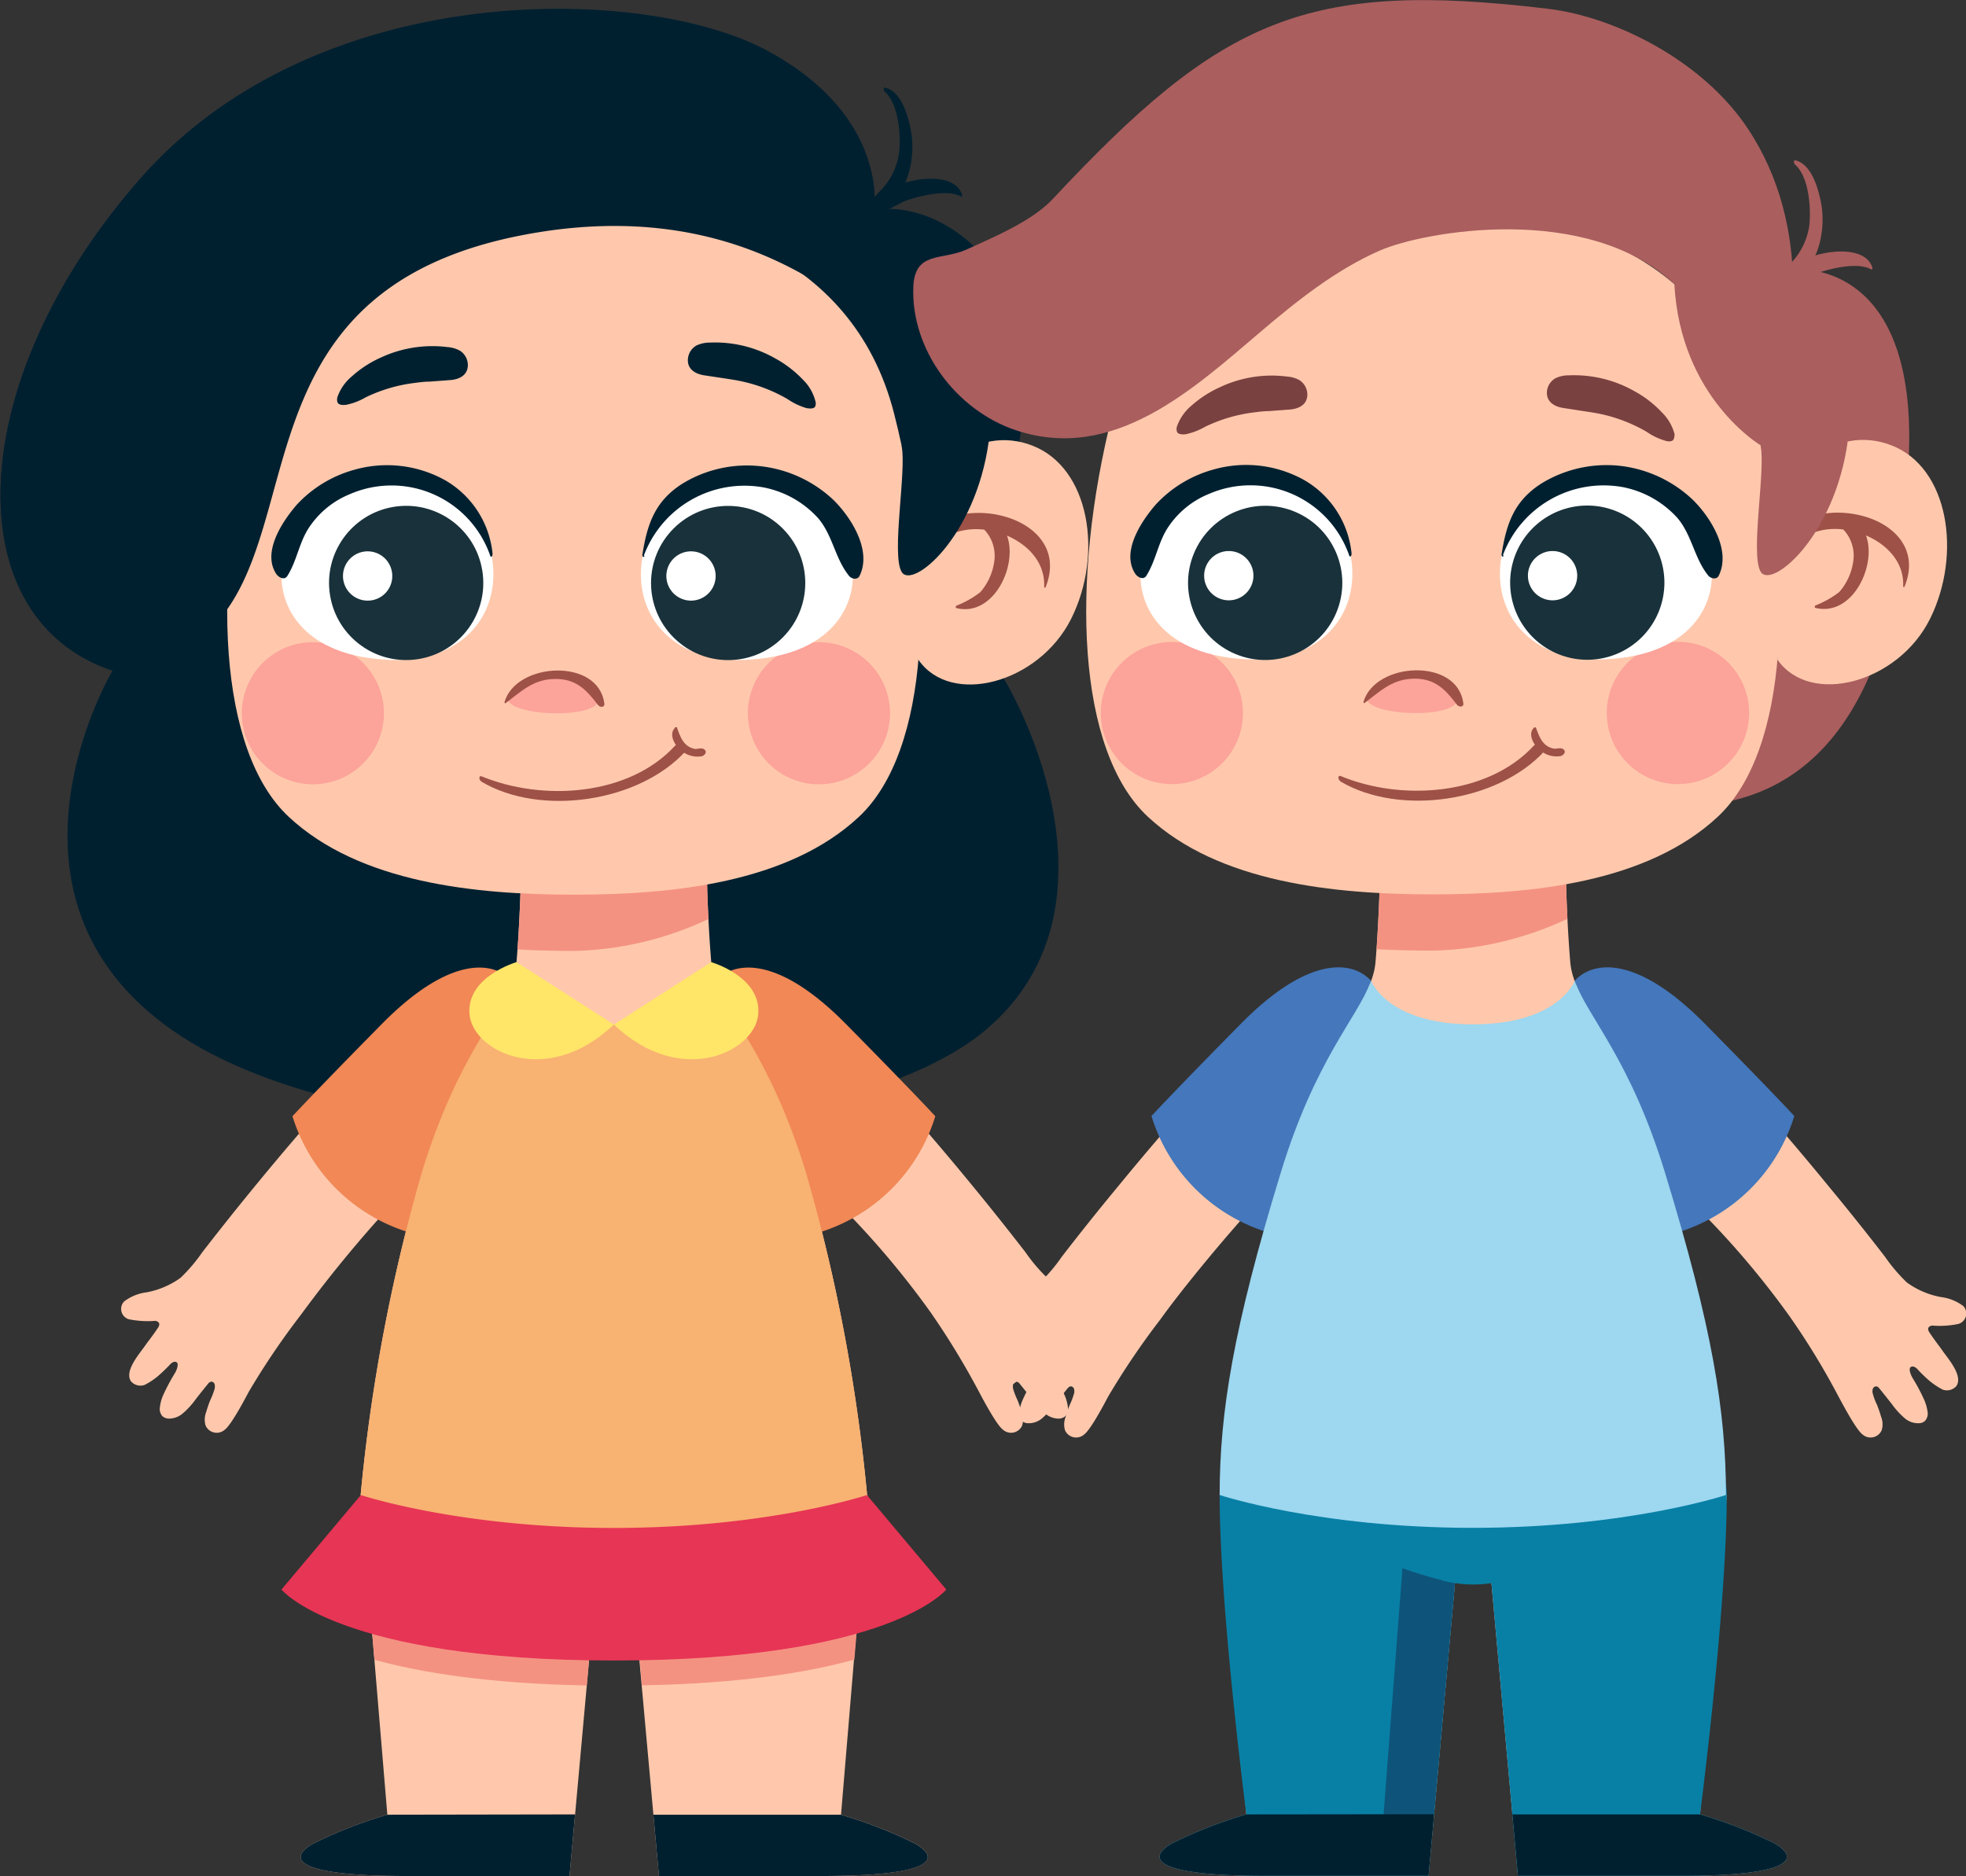 <svg id="Layer_4" data-name="Layer 4" xmlns="http://www.w3.org/2000/svg" viewBox="0 0 191.45 182.73"><rect x="0" y="0" width="191.45" height="182.73" fill="#333333" stroke="none"/><defs><style>.cls-1{fill:#ffc8ac;}.cls-2{fill:#002030;}.cls-3{fill:#f49282;}.cls-4{fill:#f18856;}.cls-5{fill:#fca39a;}.cls-6{fill:#9e5147;}.cls-7{fill:#fff;}.cls-8{fill:#19313a;}.cls-9{fill:#e73555;}.cls-10{fill:#f8b272;}.cls-11{fill:#ffe568;}.cls-12{fill:#aa5e5e;}.cls-13{fill:#0880a5;}.cls-14{fill:#0e547a;}.cls-15{fill:#47b;}.cls-16{fill:#7a4141;}.cls-17{fill:#9dd7f0;}</style></defs><path class="cls-1" d="M186.81,246.31c-2.9-1.26-7.89.39-17,10.58q-3.93,4.39-7.68,8.95-2.81,3.41-5.5,6.89a16.09,16.09,0,0,1-2.11,2.48,8.23,8.23,0,0,1-3.3,1.41,4.56,4.56,0,0,0-2.18.88,1.05,1.05,0,0,0,.43,1.74,9.18,9.18,0,0,0,2.57.16.51.51,0,0,1,.36.17c.12.16,0,.41-.1.54-.54.81-.89,1.22-1.22,1.69-.53.78-2.06,2.47-1.39,3.48a1.21,1.21,0,0,0,1.33.36,6.73,6.73,0,0,0,1.56-1.09c.24-.21.47-.44.7-.67s.43-.52.73-.49.24.35.2.53a2.06,2.06,0,0,1-.25.59,19.55,19.55,0,0,0-1.15,2.17,4.11,4.11,0,0,0-.3,1.13,1.07,1.07,0,0,0,.23.86,1,1,0,0,0,.61.25,2.06,2.06,0,0,0,1.37-.49,7.8,7.8,0,0,0,1.26-1.37c.39-.51.79-1,1.2-1.51a.53.53,0,0,1,.34-.23.34.34,0,0,1,.32.26.94.94,0,0,1,0,.44,6.82,6.82,0,0,1-.42,1.09,11.51,11.51,0,0,0-.4,1.17,2,2,0,0,0-.06,1.31,1.18,1.18,0,0,0,1.87.41c.66-.48,2.11-3.27,2.34-3.7a73.47,73.47,0,0,1,5.07-7.49A124.68,124.68,0,0,1,178,265Z" transform="translate(-136.94 -150.75)"/><path class="cls-2" d="M233,214.38c2.68,2.86,14.39,24.53-.09,36.7s-60.4,13.19-79.21,0-5.81-35-5.81-35c-15.21-5.07-14.66-28.13,2.68-47.86s49.15-18.9,61-12.54,10.5,15.49,10.5,15.49,5.81-1.2,11.07,5,3,18,3,18Z" transform="translate(-136.94 -150.75)"/><path class="cls-1" d="M215.44,265c-4-13-8.88-16.22-9.24-20.57-.34-4.06-.44-8.61-.44-8.61H187.68s-.1,4.55-.44,8.61C186.88,248.81,182,252,178,265a171.3,171.3,0,0,0-5.94,31.36s9.62,3.21,24.66,3.21,24.66-3.21,24.66-3.21A171.3,171.3,0,0,0,215.44,265Z" transform="translate(-136.94 -150.75)"/><path class="cls-3" d="M205.82,235.85H187.68s-.08,3.68-.34,7.37c1.85.11,3.69.15,5.48.15a32.24,32.24,0,0,0,13.11-3.11C205.76,236.92,205.82,235.85,205.82,235.85Z" transform="translate(-136.94 -150.75)"/><path class="cls-1" d="M172.06,296.39l2.6,31.11a43.78,43.78,0,0,0-7.25,2.83c-2.46,1.41-1.86,3.14,9.08,3.14H192.4l3.36-37.08Z" transform="translate(-136.94 -150.75)"/><path class="cls-1" d="M221.44,296.39l-2.6,31.11a43.76,43.76,0,0,1,7.26,2.83c2.46,1.41,1.86,3.14-9.09,3.14h-15.9l-3.36-37.08Z" transform="translate(-136.94 -150.75)"/><path class="cls-3" d="M195.53,298.84H172.27l1.13,13.57c4.52,1.25,11.14,2.33,20.68,2.5Z" transform="translate(-136.94 -150.75)"/><path class="cls-3" d="M198,298.84l1.46,16.06c9.55-.17,16.16-1.25,20.68-2.51l1.13-13.55Z" transform="translate(-136.94 -150.75)"/><path class="cls-2" d="M201.11,333.47H217c11,0,11.55-1.73,9.09-3.14a43.76,43.76,0,0,0-7.26-2.83H200.57Z" transform="translate(-136.94 -150.75)"/><path class="cls-2" d="M174.66,327.5a43.78,43.78,0,0,0-7.25,2.83c-2.46,1.41-1.86,3.14,9.08,3.14H192.4l.54-6Z" transform="translate(-136.94 -150.75)"/><path class="cls-4" d="M186.81,246.32c-1.72-1.95-6-2.61-12.67,4.15s-8.72,9-8.72,9A17.09,17.09,0,0,0,177,270.85Z" transform="translate(-136.94 -150.75)"/><path class="cls-1" d="M206.63,246.31c2.9-1.26,7.89.39,17,10.58q3.93,4.39,7.68,8.95,2.81,3.41,5.5,6.89a16.09,16.09,0,0,0,2.11,2.48,8.21,8.21,0,0,0,3.31,1.41,4.57,4.57,0,0,1,2.17.88,1.05,1.05,0,0,1-.43,1.74,9.18,9.18,0,0,1-2.57.16.47.47,0,0,0-.35.17c-.13.16,0,.41.09.54.54.81.89,1.22,1.22,1.69.53.78,2.06,2.47,1.39,3.48a1.21,1.21,0,0,1-1.33.36,6.73,6.73,0,0,1-1.56-1.09c-.24-.21-.47-.44-.7-.67s-.43-.52-.73-.49-.24.35-.2.53a2.06,2.06,0,0,0,.25.59,19.55,19.55,0,0,1,1.15,2.17,4.11,4.11,0,0,1,.3,1.13,1,1,0,0,1-.23.86,1,1,0,0,1-.61.25,2.06,2.06,0,0,1-1.37-.49,7.8,7.8,0,0,1-1.26-1.37c-.39-.51-.79-1-1.2-1.51a.53.53,0,0,0-.34-.23.35.35,0,0,0-.32.26.94.94,0,0,0,0,.44,6.82,6.82,0,0,0,.42,1.09,11.51,11.51,0,0,1,.4,1.17,2,2,0,0,1,.06,1.31,1.18,1.18,0,0,1-1.87.41c-.66-.48-2.11-3.27-2.34-3.7a75.56,75.56,0,0,0-4.72-7.75A84.26,84.26,0,0,0,215.44,265Z" transform="translate(-136.94 -150.75)"/><path class="cls-4" d="M206.63,246.32c1.72-1.95,6-2.61,12.67,4.15s8.72,9,8.72,9a17.09,17.09,0,0,1-11.57,11.4Z" transform="translate(-136.94 -150.75)"/><path class="cls-1" d="M192.82,237.89c9.63,0,20.88-1.15,27.76-7.58s7.57-22.94,3.44-39.23-20-20-31.2-20-27.07,3.67-31.2,20-3.44,32.81,3.44,39.23S183.18,237.89,192.82,237.89Z" transform="translate(-136.94 -150.75)"/><path class="cls-2" d="M216.34,178.18l5.76-7.27a.76.76,0,0,1,0-.14v-1.24c-.18-2.89-1.66-9.15-10.53-13.89-11.9-6.36-43.72-7.19-61,12.54S132.63,211,147.84,216c24.1-2.25,6.26-35.12,39-42.15C201.43,170.75,210.92,174.91,216.34,178.18Z" transform="translate(-136.94 -150.75)"/><path class="cls-5" d="M160.49,220.22a6.92,6.92,0,1,1,6.92,6.92A6.92,6.92,0,0,1,160.49,220.22Z" transform="translate(-136.94 -150.75)"/><path class="cls-5" d="M209.77,220.22a6.92,6.92,0,1,1,6.92,6.92A6.92,6.92,0,0,1,209.77,220.22Z" transform="translate(-136.94 -150.75)"/><path class="cls-5" d="M191.16,216.52c-2.51-.09-4.79,1.51-4.77,2.26,0,1.75,9,2.1,8.85,0C195.19,217.6,193.32,216.59,191.16,216.52Z" transform="translate(-136.94 -150.75)"/><path class="cls-6" d="M186.16,219.25c1.58-1.19,2.73-2.37,4.89-2.37,2,0,3,1.06,4.12,2.53.19.26.67.27.62-.13-.55-4.48-8.57-4.06-9.72-.16,0,0,0,.18.09.13Z" transform="translate(-136.94 -150.75)"/><path class="cls-6" d="M183.8,226.87c5.79,3.45,15.38,2,19.89-2.94.49-.53-.56-1-1-.56-4.53,4.95-12.95,5.43-18.83,3-.33-.13-.28.35-.07.47Z" transform="translate(-136.94 -150.75)"/><path class="cls-6" d="M202.63,221.69c-.56.58,0,1.61.48,2a2.41,2.41,0,0,0,2.2.71c.25-.09.52-.39.24-.64s-.75,0-1-.08c-1-.22-1.34-1.08-1.66-2,0-.1-.15-.15-.23-.07Z" transform="translate(-136.94 -150.75)"/><path class="cls-7" d="M209.42,197.06c-3.33,0-8.23,2-9.64,6.77-1.73,5.82,1.85,11.47,9.64,11.19,8.36-.29,11.32-5.26,10.43-9.87C218.89,200.2,215.26,197.07,209.42,197.06Z" transform="translate(-136.94 -150.75)"/><path class="cls-2" d="M199.64,204.86a10.46,10.46,0,0,1,11.69-6.63,9.66,9.66,0,0,1,5.29,3c1.43,1.7,1.63,3.91,3,5.61.21.27.76.43,1,.05,1.25-2.44-.7-5.61-2.44-7.37a12.32,12.32,0,0,0-7.08-3.35,12.06,12.06,0,0,0-7.71,1.69c-2.67,1.7-3.43,3.93-3.9,6.95,0,.17.15.27.21.08Z" transform="translate(-136.94 -150.75)"/><circle class="cls-8" cx="207.85" cy="207.53" r="7.51" transform="translate(-222.81 57.01) rotate(-45)"/><path class="cls-7" d="M201.83,206.85a2.4,2.4,0,1,1,2.4,2.4A2.4,2.4,0,0,1,201.83,206.85Z" transform="translate(-136.94 -150.75)"/><path class="cls-7" d="M174.92,197.06c3.33,0,8.23,2,9.64,6.77,1.73,5.82-1.85,11.47-9.64,11.19-8.36-.29-11.32-5.26-10.43-9.87C165.45,200.2,169.08,197.07,174.92,197.06Z" transform="translate(-136.94 -150.75)"/><path class="cls-2" d="M184.91,204.72a9.31,9.31,0,0,0-4.63-7.2,11.63,11.63,0,0,0-8.89-1,11.93,11.93,0,0,0-5.55,3.39c-1.43,1.65-3.39,4.63-2,6.74.23.34.79.65,1.08.2.9-1.42,1.12-3.1,2-4.54a8.69,8.69,0,0,1,4.09-3.43,10.17,10.17,0,0,1,13.67,6c.07.23.24,0,.22-.15Z" transform="translate(-136.94 -150.75)"/><circle class="cls-8" cx="176.49" cy="207.53" r="7.51" transform="translate(-167.97 -119.72) rotate(-9.24)"/><path class="cls-7" d="M175.14,206.85a2.4,2.4,0,1,0-2.4,2.4A2.39,2.39,0,0,0,175.14,206.85Z" transform="translate(-136.94 -150.75)"/><path class="cls-2" d="M216.34,190.3a.82.82,0,0,0,0-.49,4.49,4.49,0,0,0-1.22-2.09,11,11,0,0,0-2.72-2.08,11.85,11.85,0,0,0-6.4-1.52,3,3,0,0,0-1.22.27,1.66,1.66,0,0,0-.85,1.32c-.08,1,.73,1.47,1.61,1.6l2,.3c.49.08,1,.15,1.47.25a15.33,15.33,0,0,1,4.62,1.76,6.41,6.41,0,0,0,1.85.88C215.77,190.55,216.23,190.6,216.34,190.3Z" transform="translate(-136.94 -150.75)"/><path class="cls-2" d="M169.8,189.91a.82.82,0,0,1,0-.49,4.6,4.6,0,0,1,1.39-2,10.72,10.72,0,0,1,2.87-1.86,11.9,11.9,0,0,1,6.5-1,2.89,2.89,0,0,1,1.19.36,1.67,1.67,0,0,1,.75,1.38c0,1-.84,1.41-1.73,1.47l-2,.15c-.49,0-1,.07-1.47.13a15.13,15.13,0,0,0-4.75,1.4,6.18,6.18,0,0,1-1.91.73C170.35,190.21,169.89,190.22,169.8,189.91Z" transform="translate(-136.94 -150.75)"/><path class="cls-2" d="M223.06,159.65c1.44,1.21,1.62,4.41,1.43,6a6.51,6.51,0,0,1-2,3.85c-.55.65-.61.56-.88,1.34-.12.33.38.58.64.49,3.05-1,3.94-5.15,3.38-7.93-.27-1.38-.91-3.75-2.51-4.12-.16,0-.14.26-.06.33Z" transform="translate(-136.94 -150.75)"/><path class="cls-2" d="M230.63,169.71c-.9-2.71-6.79-1.35-8.09.16-.2.24-.54.7-.43,1,.36,1.11,2.43-.34,2.82-.49,1.34-.51,4.19-1.25,5.57-.51C230.61,170,230.67,169.8,230.63,169.71Z" transform="translate(-136.94 -150.75)"/><path class="cls-1" d="M225.87,200.5c1.11-3.54,6-8.52,11.6-6.35s6.92,10.6,3.78,16.87-11.69,8.57-14.87,4Z" transform="translate(-136.94 -150.75)"/><path class="cls-6" d="M225.55,204.92c-.07.21.21.65.46.49,1.06-.7,1.82-1.71,2.92-2.34a6.41,6.41,0,0,1,3.86-.73,3.69,3.69,0,0,1,1,2.84,5.74,5.74,0,0,1-1.39,3.25,9.45,9.45,0,0,1-2.32,1.31c-.06,0-.12.22,0,.24,3.61.88,6-4.15,4.92-7.06,2,.86,3.73,2.57,3.62,5,0,.11.12.08.15,0C241.76,200.39,227.9,197.75,225.55,204.92Z" transform="translate(-136.94 -150.75)"/><path class="cls-2" d="M233.22,193.77c-1.29,9.32-7.46,14.43-8.48,12.68s.5-9.83,0-12.3l8.48-.38" transform="translate(-136.94 -150.75)"/><path class="cls-9" d="M172.06,296.39l-7.71,9.18s5.53,6.91,32.37,6.91,32.37-6.91,32.37-6.91l-7.71-9.18Z" transform="translate(-136.94 -150.75)"/><path class="cls-10" d="M215.44,265c-3.41-11.15-7.47-15.09-8.81-18.71h0c0,.08-1.65,4.23-9.91,4.23s-9.87-4.14-9.91-4.23c-1.34,3.62-5.4,7.56-8.81,18.71a171.3,171.3,0,0,0-5.94,31.36s9.62,3.21,24.66,3.21,24.66-3.21,24.66-3.21A171.3,171.3,0,0,0,215.44,265Z" transform="translate(-136.94 -150.75)"/><path class="cls-11" d="M187.24,244.46s-4.9,1.41-4.58,5.08,7.57,7.2,14.06,1Z" transform="translate(-136.94 -150.75)"/><path class="cls-11" d="M206.2,244.46s4.9,1.41,4.58,5.08-7.57,7.2-14.06,1Z" transform="translate(-136.94 -150.75)"/><path class="cls-1" d="M299.09,265c-4-13-8.88-16.22-9.24-20.57-.34-4.07-.44-8.61-.44-8.61H271.33s-.1,4.54-.44,8.61c-.36,4.35-5.25,7.52-9.24,20.57a171.3,171.3,0,0,0-5.94,31.36s9.62,3.2,24.66,3.2,24.66-3.2,24.66-3.2A171.3,171.3,0,0,0,299.09,265Z" transform="translate(-136.94 -150.75)"/><path class="cls-12" d="M311.77,177s11.22-1.15,11.09,16.6c-.16,20.42-6,32.5-17.23,35.13S311.77,177,311.77,177Z" transform="translate(-136.94 -150.75)"/><path class="cls-12" d="M311.69,166.73c1.45,1.21,1.62,4.41,1.44,6a6.68,6.68,0,0,1-2,3.86c-.55.65-.62.56-.89,1.33-.12.34.39.58.65.49,3.05-1,3.93-5.15,3.38-7.93-.27-1.37-.91-3.74-2.51-4.12-.16,0-.15.26-.07.33Z" transform="translate(-136.94 -150.75)"/><path class="cls-12" d="M319.27,176.79c-.9-2.7-6.79-1.35-8.09.17-.2.23-.55.69-.44,1,.37,1.11,2.43-.34,2.83-.49,1.34-.51,4.19-1.25,5.56-.5C319.25,177.05,319.3,176.88,319.27,176.79Z" transform="translate(-136.94 -150.75)"/><path class="cls-1" d="M270.51,246.73c-2.89-1.26-7.89.39-17,10.57q-3.93,4.41-7.69,9-2.81,3.39-5.5,6.88a15.63,15.63,0,0,1-2.11,2.48,8.05,8.05,0,0,1-3.3,1.42,4.55,4.55,0,0,0-2.18.87,1.06,1.06,0,0,0,.43,1.74,8.82,8.82,0,0,0,2.57.17.52.52,0,0,1,.36.16c.13.17,0,.42-.09.54-.55.82-.89,1.23-1.22,1.7-.54.78-2.06,2.46-1.39,3.48a1.21,1.21,0,0,0,1.32.36,7.11,7.11,0,0,0,1.57-1.09c.24-.22.47-.44.69-.67s.43-.52.73-.49.25.34.21.53a2.55,2.55,0,0,1-.25.59,16.69,16.69,0,0,0-1.15,2.17,4,4,0,0,0-.31,1.13,1.05,1.05,0,0,0,.24.86.87.87,0,0,0,.6.24,2,2,0,0,0,1.38-.48,8.14,8.14,0,0,0,1.25-1.37c.4-.51.79-1,1.21-1.52.09-.1.19-.22.33-.22a.33.33,0,0,1,.32.26.82.82,0,0,1,0,.44,7.16,7.16,0,0,1-.41,1.09,9.94,9.94,0,0,0-.4,1.16,2,2,0,0,0-.07,1.32,1.18,1.18,0,0,0,1.87.41c.67-.49,2.11-3.27,2.34-3.7a74.54,74.54,0,0,1,5.07-7.49c2.77-3.88,9.23-11.54,11.75-13.78Z" transform="translate(-136.94 -150.75)"/><path class="cls-1" d="M290.34,246.73c2.89-1.26,7.89.39,17,10.57q3.93,4.41,7.68,9,2.81,3.39,5.5,6.88a16.17,16.17,0,0,0,2.11,2.48,8.15,8.15,0,0,0,3.31,1.42,4.59,4.59,0,0,1,2.18.87,1.06,1.06,0,0,1-.44,1.74,8.75,8.75,0,0,1-2.56.17.5.5,0,0,0-.36.16c-.13.17,0,.42.09.54.55.82.89,1.23,1.22,1.7.53.78,2.06,2.46,1.39,3.48a1.22,1.22,0,0,1-1.33.36,7,7,0,0,1-1.56-1.09c-.24-.22-.47-.44-.69-.67s-.43-.52-.73-.49-.25.34-.21.53a2.55,2.55,0,0,0,.25.59,18,18,0,0,1,1.15,2.17,4.4,4.4,0,0,1,.31,1.13,1.05,1.05,0,0,1-.24.86.89.89,0,0,1-.6.24,2,2,0,0,1-1.38-.48,7.74,7.74,0,0,1-1.25-1.37c-.4-.51-.79-1-1.21-1.52-.09-.1-.19-.22-.33-.22a.35.35,0,0,0-.33.26.83.83,0,0,0,0,.44,6.24,6.24,0,0,0,.41,1.09,12.23,12.23,0,0,1,.4,1.16,2,2,0,0,1,.06,1.32,1.18,1.18,0,0,1-1.87.41c-.66-.49-2.1-3.27-2.34-3.7a71.82,71.82,0,0,0-4.72-7.75,83.39,83.39,0,0,0-12.09-13.52Z" transform="translate(-136.94 -150.75)"/><path class="cls-3" d="M289.47,235.83H271.33s-.08,3.67-.34,7.37c1.85.1,3.69.14,5.48.14a32.4,32.4,0,0,0,13.11-3.1C289.41,236.9,289.47,235.83,289.47,235.83Z" transform="translate(-136.94 -150.75)"/><path class="cls-1" d="M255.71,296.37l2.6,31.1a44.76,44.76,0,0,0-7.25,2.83c-2.46,1.42-1.86,3.15,9.08,3.15h15.91l3.35-37.08Z" transform="translate(-136.94 -150.75)"/><path class="cls-1" d="M305.09,296.37l-2.6,31.1a44.74,44.74,0,0,1,7.26,2.83c2.46,1.42,1.86,3.15-9.09,3.15h-15.9l-3.36-37.08Z" transform="translate(-136.94 -150.75)"/><path class="cls-13" d="M255.71,296.37c0,11.12,2.6,31.1,2.6,31.1a44.76,44.76,0,0,0-7.25,2.83c-2.46,1.42-1.86,3.15,9.08,3.15h15.91l3.35-37.08S255.71,285.25,255.71,296.37Z" transform="translate(-136.94 -150.75)"/><path class="cls-14" d="M278.63,304.93a36.47,36.47,0,0,1-5.12-1.44l-1.84,24h4.92Z" transform="translate(-136.94 -150.75)"/><path class="cls-13" d="M305.09,296.37c0,11.12-2.6,31.1-2.6,31.1a44.4,44.4,0,0,1,7.25,2.83c2.46,1.42,1.86,3.15-9.08,3.15H284.75l-3.35-37.08S305.09,285.25,305.09,296.37Z" transform="translate(-136.94 -150.75)"/><path class="cls-13" d="M277.28,298.37h6.29v6.28a11.78,11.78,0,0,1-6.29,0Z" transform="translate(-136.94 -150.75)"/><path class="cls-2" d="M284.76,333.45h15.9c10.95,0,11.55-1.73,9.09-3.15a44.74,44.74,0,0,0-7.26-2.83H284.22Z" transform="translate(-136.94 -150.75)"/><path class="cls-2" d="M258.31,327.47a44.76,44.76,0,0,0-7.25,2.83c-2.46,1.42-1.86,3.15,9.08,3.15h15.91l.54-6Z" transform="translate(-136.94 -150.75)"/><path class="cls-15" d="M270.46,246.29c-1.72-1.94-6-2.6-12.67,4.16s-8.72,9-8.72,9a17.09,17.09,0,0,0,11.57,11.4Z" transform="translate(-136.94 -150.75)"/><path class="cls-15" d="M290.28,246.29c1.72-1.94,6-2.6,12.67,4.16s8.72,9,8.72,9a17.09,17.09,0,0,1-11.57,11.4Z" transform="translate(-136.94 -150.75)"/><path class="cls-1" d="M276.47,237.86c9.63,0,20.88-1.14,27.76-7.57s7.57-22.94,3.44-39.23-20-20-31.2-20-27.07,3.67-31.2,20-3.44,32.81,3.44,39.23S266.83,237.86,276.47,237.86Z" transform="translate(-136.94 -150.75)"/><path class="cls-12" d="M308.39,194.12s-7.8-4.6-8.4-15.69c-8.49-8-24.38-5.15-28.65-3.29s-8.08,4.89-11.65,7.93c-6.66,5.67-14.34,12.74-23.81,9.59-5.84-1.95-10.25-7.87-10-14,.16-3.48,2.79-2.52,5.19-3.61,2.7-1.23,6.39-2.78,8.38-4.91,16.43-17.6,24.69-21.35,48.19-18.54,6.6.78,15.2,5.09,19.58,11.79C313.19,172.47,312.43,184.37,308.39,194.12Z" transform="translate(-136.94 -150.75)"/><path class="cls-5" d="M244.14,220.19a6.92,6.92,0,1,1,6.92,6.93A6.92,6.92,0,0,1,244.14,220.19Z" transform="translate(-136.94 -150.75)"/><path class="cls-5" d="M293.41,220.19a6.93,6.93,0,1,1,6.93,6.93A6.92,6.92,0,0,1,293.41,220.19Z" transform="translate(-136.94 -150.75)"/><path class="cls-5" d="M274.81,216.5c-2.51-.09-4.79,1.51-4.77,2.26,0,1.74,8.95,2.1,8.85,0C278.84,217.58,277,216.57,274.81,216.5Z" transform="translate(-136.94 -150.75)"/><path class="cls-6" d="M269.81,219.23c1.58-1.19,2.73-2.37,4.89-2.38,2,0,3,1.06,4.12,2.54.19.25.67.26.62-.13-.55-4.48-8.57-4.06-9.72-.16,0,.05,0,.18.09.13Z" transform="translate(-136.94 -150.75)"/><path class="cls-6" d="M267.45,226.85c5.79,3.44,15.38,2,19.89-2.94.49-.53-.56-1-1-.57-4.53,4.95-13,5.43-18.83,3-.33-.13-.28.35-.07.47Z" transform="translate(-136.94 -150.75)"/><path class="cls-6" d="M286.28,221.67c-.56.58,0,1.61.48,2a2.41,2.41,0,0,0,2.2.71c.25-.09.52-.4.24-.64s-.75,0-1-.09c-1-.21-1.34-1.07-1.66-1.95,0-.1-.15-.15-.23-.07Z" transform="translate(-136.94 -150.75)"/><path class="cls-7" d="M293.07,197c-3.33,0-8.23,2-9.64,6.78-1.73,5.82,1.85,11.47,9.64,11.19,8.36-.29,11.32-5.26,10.43-9.88C302.54,200.18,298.91,197.05,293.07,197Z" transform="translate(-136.94 -150.75)"/><path class="cls-2" d="M283.29,204.83A10.48,10.48,0,0,1,295,198.2a9.67,9.67,0,0,1,5.29,3c1.43,1.7,1.63,3.91,3,5.61.22.27.77.43,1,.05,1.25-2.44-.7-5.62-2.44-7.37a12.33,12.33,0,0,0-7.08-3.36,12.13,12.13,0,0,0-7.71,1.7c-2.67,1.7-3.43,3.92-3.9,6.94,0,.18.15.28.21.08Z" transform="translate(-136.94 -150.75)"/><path class="cls-8" d="M284,207.51a7.51,7.51,0,1,1,7.51,7.5A7.51,7.51,0,0,1,284,207.51Z" transform="translate(-136.94 -150.75)"/><path class="cls-7" d="M285.73,206.82a2.4,2.4,0,1,1,2.4,2.4A2.4,2.4,0,0,1,285.73,206.82Z" transform="translate(-136.94 -150.75)"/><path class="cls-7" d="M258.57,197c3.33,0,8.23,2,9.64,6.78,1.72,5.82-1.85,11.47-9.64,11.19-8.37-.29-11.32-5.26-10.43-9.88C249.1,200.18,252.73,197.05,258.57,197Z" transform="translate(-136.94 -150.75)"/><path class="cls-2" d="M268.56,204.7a9.31,9.31,0,0,0-4.63-7.2,11.59,11.59,0,0,0-8.89-1,11.93,11.93,0,0,0-5.55,3.39c-1.43,1.65-3.39,4.62-2,6.74.23.34.79.65,1.08.2.9-1.42,1.12-3.1,2-4.54a8.69,8.69,0,0,1,4.09-3.43,10.18,10.18,0,0,1,13.67,6c.07.23.24,0,.22-.15Z" transform="translate(-136.94 -150.75)"/><circle class="cls-8" cx="260.14" cy="207.51" r="7.51" transform="translate(-168.37 217.14) rotate(-67.39)"/><path class="cls-7" d="M259,206.82a2.4,2.4,0,1,0-2.4,2.4A2.4,2.4,0,0,0,259,206.82Z" transform="translate(-136.94 -150.75)"/><path class="cls-16" d="M299.93,193.51A1,1,0,0,0,300,193a4.6,4.6,0,0,0-1.23-2.09,10.67,10.67,0,0,0-2.72-2.09,11.93,11.93,0,0,0-6.4-1.51,2.82,2.82,0,0,0-1.22.27,1.66,1.66,0,0,0-.85,1.31c-.07,1,.73,1.47,1.61,1.6l2,.31c.49.07,1,.15,1.46.24a15.29,15.29,0,0,1,4.63,1.76,6.23,6.23,0,0,0,1.84.88C299.35,193.76,299.81,193.81,299.93,193.51Z" transform="translate(-136.94 -150.75)"/><path class="cls-16" d="M251.55,192.78a.82.82,0,0,1,0-.49,4.66,4.66,0,0,1,1.38-2,10.94,10.94,0,0,1,2.88-1.86,11.81,11.81,0,0,1,6.5-1,2.75,2.75,0,0,1,1.19.36,1.67,1.67,0,0,1,.75,1.38c0,1-.84,1.41-1.74,1.47l-2,.15c-.49,0-1,.07-1.48.13a15.15,15.15,0,0,0-4.74,1.4,6.45,6.45,0,0,1-1.91.73C252.1,193.07,251.64,193.08,251.55,192.78Z" transform="translate(-136.94 -150.75)"/><path class="cls-1" d="M309.52,200.47c1.11-3.53,6-8.51,11.6-6.35S328,204.72,324.9,211s-11.69,8.57-14.87,4Z" transform="translate(-136.94 -150.75)"/><path class="cls-6" d="M309.2,204.89c-.07.21.21.66.46.5,1.06-.7,1.82-1.71,2.92-2.34a6.34,6.34,0,0,1,3.86-.73,3.69,3.69,0,0,1,1,2.84,5.74,5.74,0,0,1-1.39,3.25,9.45,9.45,0,0,1-2.32,1.31c-.06,0-.12.21,0,.24,3.61.88,6-4.15,4.92-7.06,2,.86,3.73,2.57,3.62,4.95,0,.12.12.09.15,0C325.41,200.37,311.55,197.73,309.2,204.89Z" transform="translate(-136.94 -150.75)"/><path class="cls-12" d="M316.87,193.75c-1.29,9.31-7.46,14.43-8.48,12.68s.5-9.83,0-12.31l8.48-.37" transform="translate(-136.94 -150.75)"/><path class="cls-17" d="M299.09,265c-3.41-11.15-7.48-15.09-8.81-18.72h0c0,.09-1.66,4.24-9.91,4.24s-9.88-4.14-9.91-4.24c-1.34,3.63-5.41,7.57-8.81,18.72-4.6,15.05-5.94,23.31-5.94,31.36,0,0,9.62,3.2,24.66,3.2s24.65-3.2,24.65-3.2C305,288.17,303.69,280.06,299.09,265Z" transform="translate(-136.94 -150.75)"/></svg>